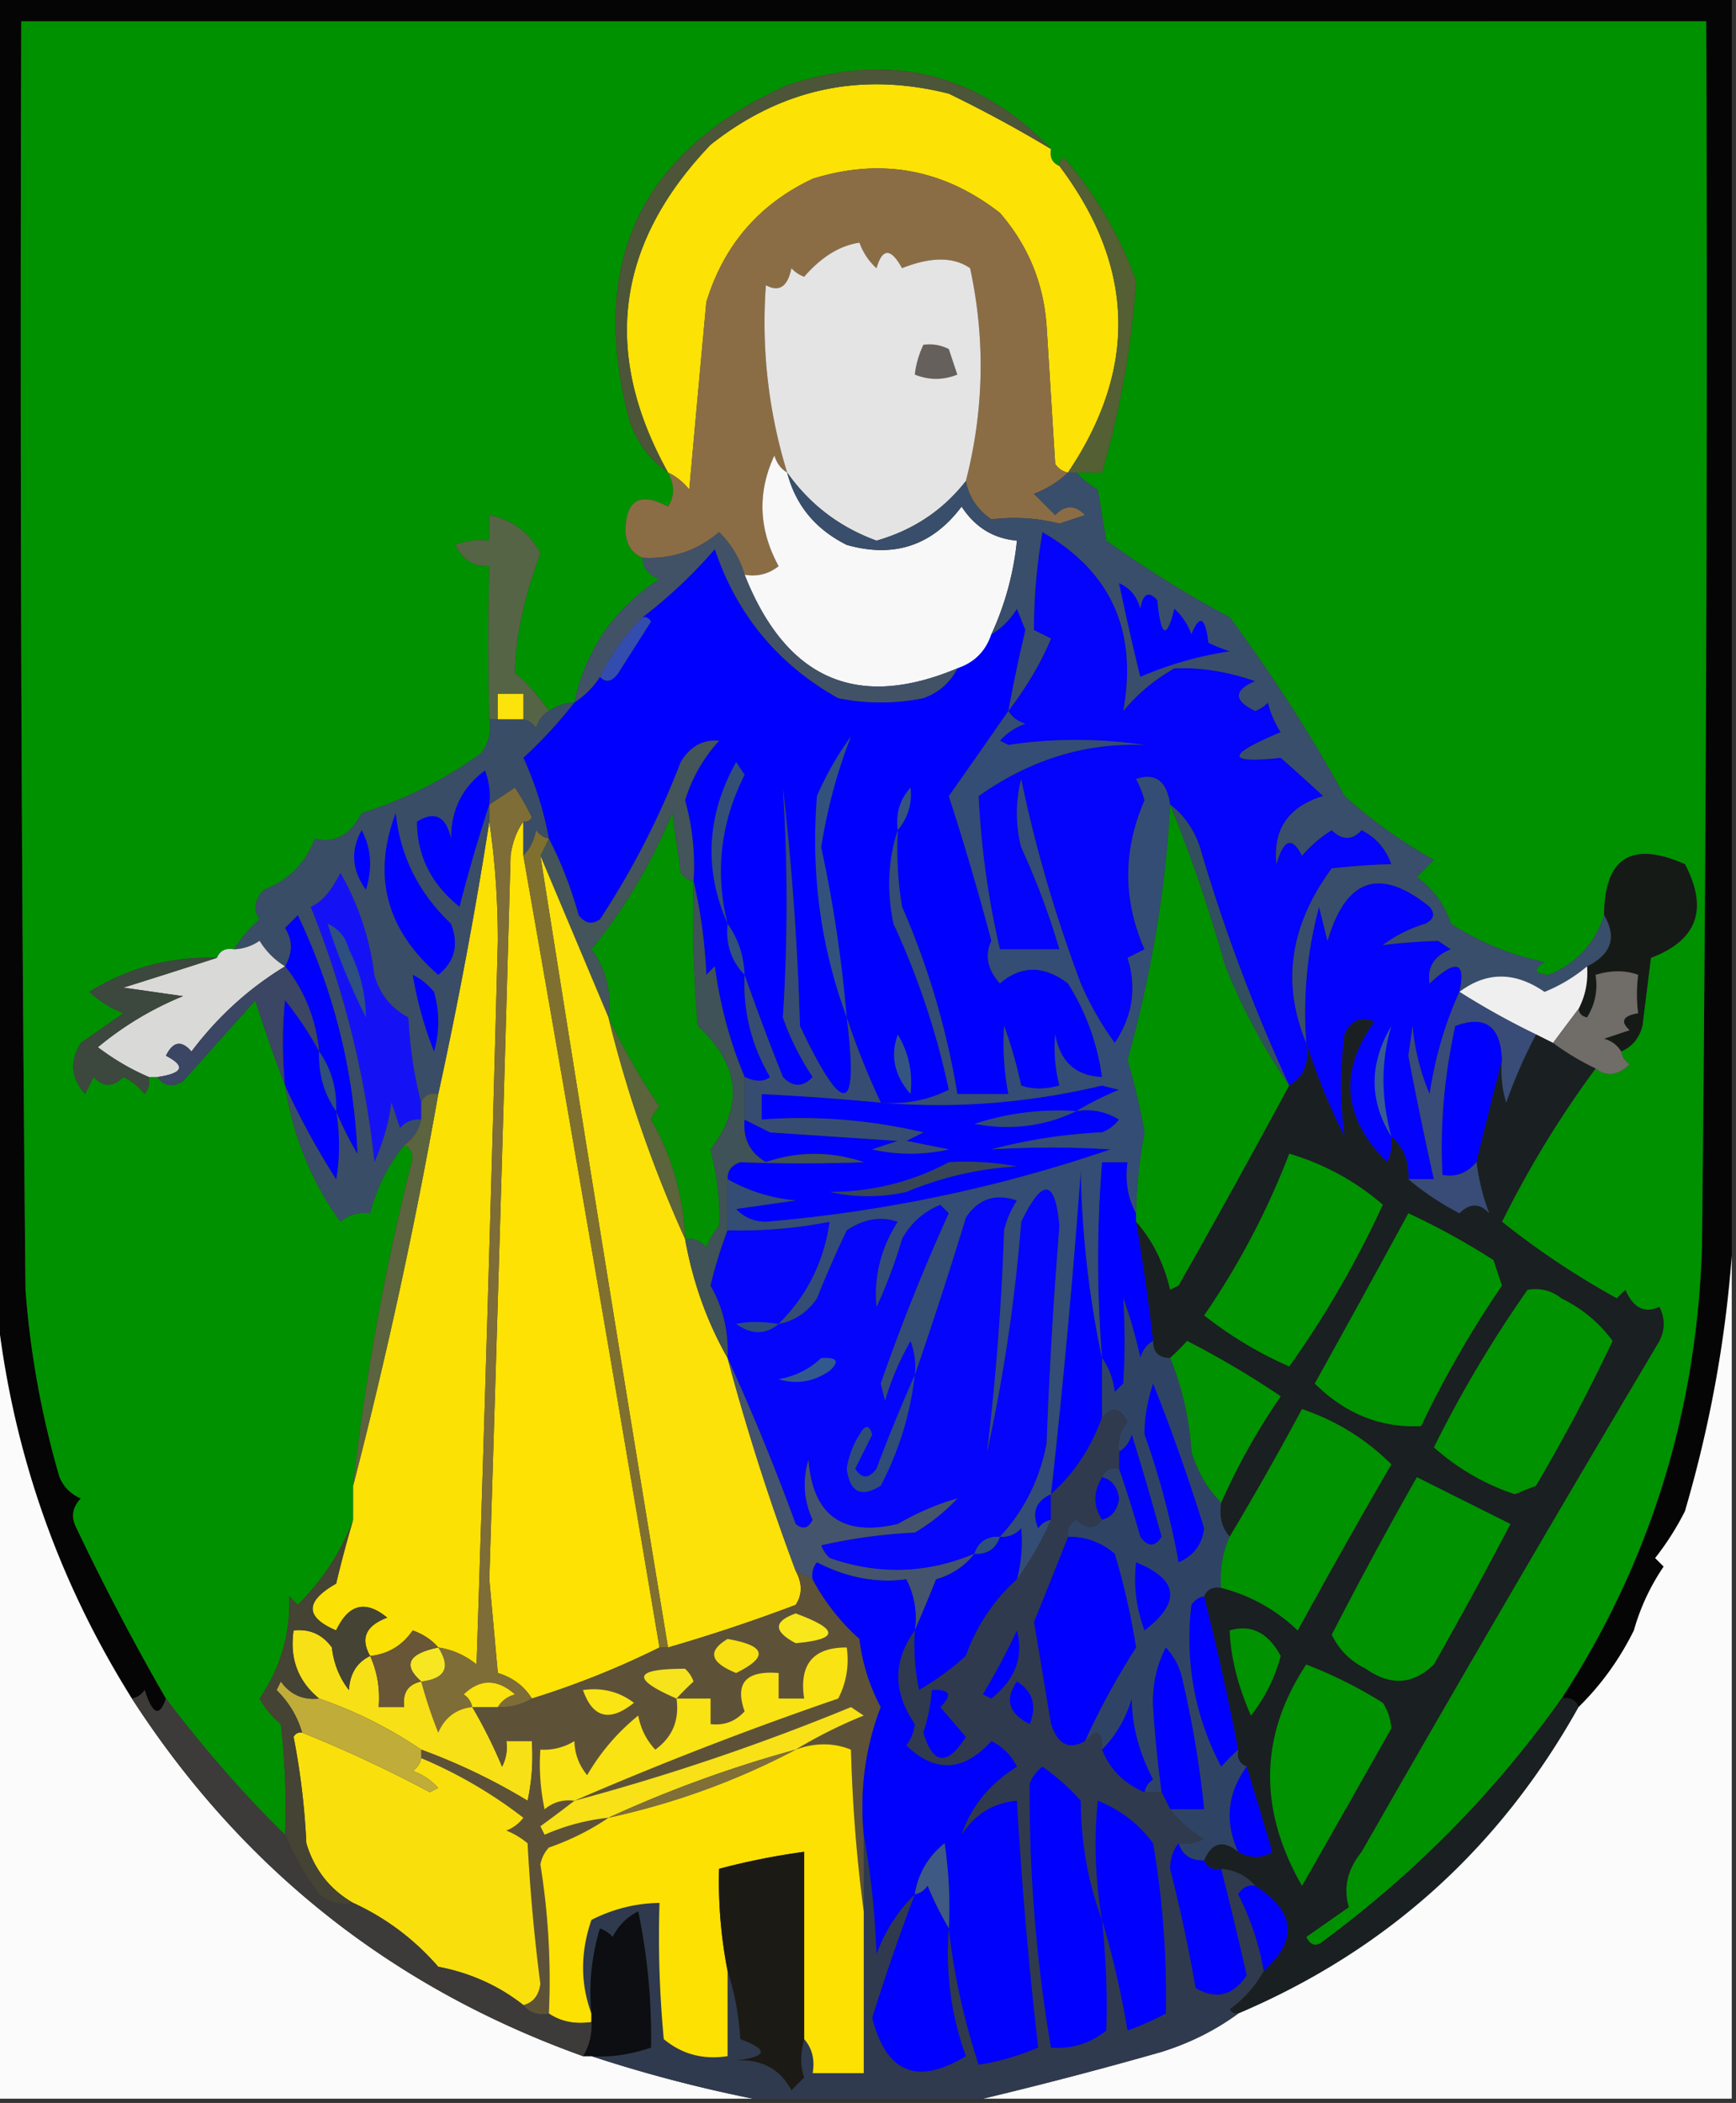 <svg xmlns="http://www.w3.org/2000/svg" width="204" height="247" style="shape-rendering:geometricPrecision;text-rendering:geometricPrecision;image-rendering:optimizeQuality;fill-rule:evenodd;clip-rule:evenodd"><rect width="100%" height="100%" fill="#333333" stroke="none"/><path style="opacity:1" fill="#050505" d="M-.5-.5h204v148c-.753 10.072-2.587 20.072-5.5 30a32.79 32.79 0 0 1-3.5 5.5l1 1a25.724 25.724 0 0 0-3.5 7.5c-1.699 3.421-3.865 6.421-6.5 9-.342-.838-1.008-1.172-2-1 10.367-15.945 15.867-33.611 16.5-53 .5-47.999.667-95.999.5-144H2.5c-.167 49.668 0 99.334.5 149a106.502 106.502 0 0 0 4 22c.5 1.167 1.333 2 2.5 2.5-1.017 1.049-1.184 2.216-.5 3.5a284.544 284.544 0 0 0 10.5 20c-.748 2.235-1.581 1.902-2.5-1-.383.556-.883.889-1.5 1-9.011-14.369-14.345-30.035-16-47V-.5z"/><path style="opacity:1" fill="#009100" d="M183.5 199.5c-7.737 10.905-17.07 20.405-28 28.5-.832.688-1.498.521-2-.5l5-3.5c-.675-2.242-.175-4.409 1.5-6.5a3953.31 3953.31 0 0 1 35-60c.667-1.333.667-2.667 0-4-1.749.799-3.082.132-4-2l-1 1a95.069 95.069 0 0 1-13.5-9c3.203-6.43 6.87-12.43 11-18 1.289 1.001 2.622.834 4-.5-.556-.383-.889-.883-1-1.5 1.29-.558 2.123-1.558 2.5-3l1-8c5.436-2.043 6.769-5.71 4-11-6.286-2.763-9.453-.763-9.5 6-1.055 3.296-3.221 5.629-6.5 7-1.722-.111-1.888-.611-.5-1.5a32.046 32.046 0 0 1-11-4.5c-.745-2.247-2.078-4.08-4-5.5l2-2a57.913 57.913 0 0 1-10.5-7.5c-3.927-7.142-8.427-14.142-13.5-21-4.676-2.464-9.51-5.464-14.5-9l-1-6c-.995-.566-1.828-1.233-2.5-2h3a107.276 107.276 0 0 0 4-22.5c-1.919-5.333-4.752-10.166-8.5-14.5-.399.228-.565.562-.5 1-.838-.342-1.172-1.008-1-2-8.586-8.965-18.92-11.465-31-7.5C75.19 17.793 69.023 30.96 74 49.5c.88 2.514 2.38 4.514 4.5 6 .792 1.467.792 2.8 0 4-3.331-1.778-4.998-.778-5 3 .14 1.53.806 2.53 2 3 .077 1.25.744 2.083 2 2.5-5.346 3.489-8.679 8.322-10 14.5a5.728 5.728 0 0 0-3 1 25.15 25.15 0 0 0-4-4.5c.08-4.27 1.08-8.937 3-14-1.285-2.452-3.285-3.952-6-4.5v3a8.434 8.434 0 0 0-4 .5c.808 1.706 2.141 2.54 4 2.5-.145 6.376-.145 12.376 0 18 .262 1.478-.071 2.811-1 4a48.367 48.367 0 0 1-14 7c-1.306 2.566-3.139 3.566-5.5 3-1.117 2.915-3.117 4.915-6 6-1.113 1.26-1.28 2.427-.5 3.5a14.694 14.694 0 0 0-3 3.5c-.992-.172-1.658.162-2 1-5.455-.179-10.455 1.155-15 4a12.409 12.409 0 0 0 4 2.5l-5 3.5c-1.335 2.147-1.169 4.147.5 6l1-2c1.113 1.211 2.28 1.211 3.5 0a7.253 7.253 0 0 1 2.5 2 2.427 2.427 0 0 0 .5-2h1c.75 1.073 1.75 1.24 3 .5l8.5-9.5c1.103 3.48 2.27 6.813 3.5 10 .9 5.869 3.066 11.203 6.5 16 1.011-.837 2.178-1.17 3.5-1 .77-2.996 2.104-5.663 4-8 .597.235.93.735 1 1.5a285.668 285.668 0 0 0-7 38.5v4c-1.341 3.636-3.508 6.969-6.5 10l-1-1c.121 4.435-1.046 8.435-3.5 12a10.76 10.76 0 0 0 2.5 3 84.94 84.94 0 0 1 .5 13c-4.77-4.652-9.437-9.985-14-16a284.544 284.544 0 0 1-10.5-20c-.684-1.284-.517-2.451.5-3.5-1.167-.5-2-1.333-2.5-2.5a106.502 106.502 0 0 1-4-22c-.5-49.666-.667-99.332-.5-149h198c.167 48.001 0 96.001-.5 144-.633 19.389-6.133 37.055-16.5 53z"/><path style="opacity:1" fill="#fce205" d="M123.5 17.5c-.172.992.162 1.658 1 2 8.88 11.803 9.214 23.803 1 36-.617-.11-1.117-.444-1.5-1l-1-16c-.315-5.13-2.149-9.63-5.5-13.5-6.656-5.165-13.99-6.498-22-4-6.292 2.962-10.46 7.795-12.5 14.5a7115.69 7115.69 0 0 0-2 22c-.708-.88-1.542-1.547-2.5-2-7.81-14.017-6.144-26.85 5-38.5 8.332-6.6 17.665-8.6 28-6 4.16 2.023 8.16 4.19 12 6.5z"/><path style="opacity:1" fill="#8b6d45" d="M125.5 55.5c-1.1 1.059-2.434 1.892-4 2.5l2.5 2.5c1.183-1.231 2.349-1.231 3.5 0l-3 1c-2.572-.66-5.239-.827-8-.5-1.641-1.129-2.641-2.629-3-4.5 2.136-8.315 2.303-16.648.5-25-1.957-1.352-4.624-1.352-8 0-1.309-2.391-2.309-2.391-3 0a7.292 7.292 0 0 1-2-3c-2.302.336-4.468 1.669-6.5 4a3.646 3.646 0 0 1-1.5-1c-.442 2.178-1.442 2.845-3 2a59.767 59.767 0 0 0 2.5 22c-.722-.417-1.222-1.084-1.5-2-2.022 4.347-1.855 8.68.5 13-1.189.929-2.522 1.262-4 1-.548-1.894-1.548-3.56-3-5-2.594 2.198-5.594 3.198-9 3-1.194-.47-1.86-1.47-2-3 .002-3.778 1.669-4.778 5-3 .792-1.2.792-2.533 0-4 .958.453 1.792 1.12 2.5 2a7115.69 7115.69 0 0 1 2-22c2.04-6.705 6.208-11.538 12.5-14.5 8.01-2.498 15.344-1.165 22 4 3.351 3.87 5.185 8.37 5.5 13.5l1 16c.383.556.883.89 1.5 1z"/><path style="opacity:1" fill="#e5e4e4" d="M113.5 56.5c-2.686 3.435-6.186 5.769-10.5 7-4.35-1.587-7.85-4.254-10.5-8a59.767 59.767 0 0 1-2.5-22c1.558.845 2.558.178 3-2 .414.457.914.79 1.5 1 2.032-2.331 4.198-3.664 6.5-4a7.292 7.292 0 0 0 2 3c.691-2.391 1.691-2.391 3 0 3.376-1.352 6.043-1.352 8 0 1.803 8.352 1.636 16.685-.5 25z"/><path style="opacity:1" fill="#4c5537" d="M123.5 17.5c-3.84-2.31-7.84-4.477-12-6.5-10.335-2.6-19.668-.6-28 6-11.144 11.65-12.81 24.483-5 38.5-2.12-1.486-3.62-3.486-4.5-6-4.977-18.54 1.19-31.707 18.5-39.5 12.08-3.965 22.414-1.465 31 7.5z"/><path style="opacity:1" fill="#66605d" d="M108.5 40.5a4.932 4.932 0 0 1 3 .5l1 3c-1.667.667-3.333.667-5 0 .119-1.145.452-2.312 1-3.5z"/><path style="opacity:1" fill="#545f34" d="M126.5 55.5h-1c8.214-12.197 7.88-24.197-1-36-.065-.438.101-.772.5-1 3.748 4.334 6.581 9.167 8.5 14.5a107.276 107.276 0 0 1-4 22.5h-3z"/><path style="opacity:1" fill="#f8f8f9" d="M92.5 55.5c.985 3.83 3.319 6.663 7 8.5 5.562 1.58 10.062.08 13.5-4.5 1.571 2.423 3.737 3.756 6.5 4a34.476 34.476 0 0 1-3 11c-.667 2-2 3.333-4 4-11.799 4.946-20.132 1.28-25-11 1.478.262 2.811-.071 4-1-2.355-4.32-2.522-8.653-.5-13 .278.916.778 1.583 1.5 2z"/><path style="opacity:1" fill="#0403fc" d="M153.5 122.5c.423 2.281-.244 3.948-2 5a200.862 200.862 0 0 1-10.5-28c-.697-2.084-1.864-3.751-3.5-5-.386-2.762-1.719-3.762-4-3 .431.793.765 1.627 1 2.5-2.549 5.864-2.549 11.697 0 17.5l-2 1c1.11 3.496.61 6.829-1.5 10a36.16 36.16 0 0 1-4-7c-3.022-8.037-5.355-16.037-7-24a16.242 16.242 0 0 0 0 8 89.454 89.454 0 0 1 4.5 12h-7a100.28 100.28 0 0 1-2.5-18c6.068-4.296 12.568-6.296 19.5-6-5.451-.789-10.784-.789-16 0l-1-.5a7.292 7.292 0 0 1 3-2c-.916-.278-1.582-.778-2-1.5 2.205-2.916 3.872-5.749 5-8.5l-2-1c-.013-3.765.321-7.598 1-11.5 8.048 4.598 11.215 11.598 9.5 21a21.52 21.52 0 0 1 6-5c3.026-.14 6.193.36 9.5 1.5-2.544 1.099-2.544 2.265 0 3.5a3.646 3.646 0 0 0 1.5-1 11.339 11.339 0 0 0 1.5 3.5c-6.445 2.699-6.445 3.699 0 3 1.708 1.51 3.374 3.01 5 4.5-4.089 1.236-5.922 3.903-5.5 8 .84-2.964 1.84-3.297 3-1a14.962 14.962 0 0 1 3.5-3c1.22 1.211 2.387 1.211 3.5 0 1.697.864 2.863 2.197 3.5 4-2.07.052-4.403.219-7 .5-4.919 6.66-5.919 13.494-3 20.5z"/><path style="opacity:1" fill="#0000fe" d="M112.5 78.5c2-.667 3.333-2 4-4 1.212-.73 2.212-1.73 3-3l1 2.5c-.75 3.163-1.416 6.33-2 9.5a1058.905 1058.905 0 0 1-7 10 321.193 321.193 0 0 1 5 17c-.792 1.695-.458 3.362 1 5 2.507-2.141 5.173-2.141 8 0a27.406 27.406 0 0 1 4 11c-3.095-.126-4.928-1.793-5.5-5a17.65 17.65 0 0 0 .5 6c-1.701.466-3.201.466-4.5 0a54.628 54.628 0 0 0-2-7 31.6 31.6 0 0 0 .5 8h-6a92.585 92.585 0 0 0-6.5-22 40.914 40.914 0 0 1-.5-9c-1.143 3.476-1.31 7.142-.5 11a91.792 91.792 0 0 1 6.5 19.5c-2.514 1.252-5.18 1.752-8 1.5a87.5 87.5 0 0 1-4-10c1.463 11.525-.37 11.858-5.5 1a328.704 328.704 0 0 0-2-28c.584 8.996.584 17.996 0 27a31.434 31.434 0 0 0 3.5 7c-1.15 1.231-2.317 1.231-3.5 0a281.446 281.446 0 0 1-4.5-12c-.19 4.29.81 8.29 3 12-.733.587-1.733.587-3 0-1.725-4.1-2.892-8.434-3.5-13l-1 1c-.177-3.856-.677-7.523-1.5-11 .2-3.228-.133-6.395-1-9.5a18.317 18.317 0 0 1 4-7c-1.887-.163-3.387.67-4.5 2.5a96.818 96.818 0 0 1-9.5 18.5c-.95.617-1.782.451-2.5-.5-.9-3.218-2.067-6.218-3.5-9a41.141 41.141 0 0 0-3-9.5 53.88 53.88 0 0 0 6-6.5 10.174 10.174 0 0 0 3-3c.829.832 1.662.499 2.5-1l3.5-5.5c-.228-.399-.562-.565-1-.5 3.027-2.305 5.86-4.971 8.5-8 2.6 7.709 7.433 13.542 14.5 17.5 3.333.667 6.667.667 10 0 1.824-.66 3.157-1.827 4-3.5z"/><path style="opacity:1" fill="#566446" d="M64.5 83.5c-.722.418-1.222 1.084-1.5 2-.383-.556-.883-.89-1.5-1v-3h-3v3h-1c-.145-5.624-.145-11.624 0-18-1.859.04-3.192-.794-4-2.5a8.434 8.434 0 0 1 4-.5v-3c2.715.548 4.715 2.048 6 4.5-1.92 5.063-2.92 9.73-3 14a25.15 25.15 0 0 1 4 4.5z"/><path style="opacity:1" fill="#415267" d="M87.5 67.5c4.868 12.28 13.201 15.946 25 11-.843 1.673-2.176 2.84-4 3.5a25.249 25.249 0 0 1-10 0c-7.067-3.958-11.9-9.791-14.5-17.5-2.64 3.029-5.473 5.695-8.5 8a26.694 26.694 0 0 0-5 7 10.174 10.174 0 0 1-3 3c1.321-6.178 4.654-11.011 10-14.5-1.256-.417-1.923-1.25-2-2.5 3.406.198 6.406-.802 9-3 1.452 1.44 2.452 3.106 3 5z"/><path style="opacity:1" fill="#334dae" d="M75.5 72.5c.438-.065.772.101 1 .5L73 78.5c-.838 1.499-1.671 1.832-2.5 1a26.694 26.694 0 0 1 5-7z"/><path style="opacity:1" fill="#fce30b" d="M61.5 84.5h-3v-3h3v3z"/><path style="opacity:1" fill="#32527d" d="M99.5 119.5c-3.064-8.305-4.231-16.971-3.5-26a36.178 36.178 0 0 1 4-7c-1.607 4.084-2.773 8.417-3.5 13a156.865 156.865 0 0 1 3 20z"/><path style="opacity:1" fill="#34547f" d="M105.5 97.5c-.269-1.929.231-3.595 1.5-5 .203 1.89-.297 3.558-1.5 5z"/><path style="opacity:1" fill="#009100" d="M137.5 94.5c2.388 5.815 4.554 12.148 6.5 19 2.047 5.034 4.547 9.7 7.5 14a1148.19 1148.19 0 0 1-13 23.5l-1 .5c-.75-3.158-2.083-5.825-4-8v-1c.059-3.19.393-6.357 1-9.5a83.698 83.698 0 0 0-2-8.5c2.849-10.357 4.515-20.357 5-30z"/><path style="opacity:1" fill="#029101" d="M81.5 103.5c-.166 5.676 0 11.343.5 17 4.948 4.521 5.448 9.355 1.5 14.5.813 3.231 1.146 6.231 1 9a9.465 9.465 0 0 0-1.5 2.5c-.67-.752-1.504-1.086-2.5-1-.203-5.031-1.536-9.697-4-14a3.646 3.646 0 0 1 1-1.5c-2.33-3.451-4.33-6.951-6-10.5.396-2.982-.271-5.649-2-8a64.277 64.277 0 0 0 9.5-16l1 7c.383.556.883.889 1.5 1z"/><path style="opacity:1" fill="#344f75" d="M85.5 108.5c-2.814-6.372-2.481-12.705 1-19l1 1.5c-2.835 5.631-3.502 11.464-2 17.5z"/><path style="opacity:1" fill="#fce104" d="M57.5 96.5c.666 4.488 1 9.154 1 14-.738 28.336-1.572 56.669-2.5 85a9.173 9.173 0 0 0-4.5-2c-.761-.891-1.761-1.558-3-2-1.226 1.778-2.892 2.778-5 3-1.182-2.061-.515-3.561 2-4.5-2.543-2.102-4.543-1.602-6 1.5-3.675-1.573-3.675-3.406 0-5.5a143.398 143.398 0 0 1 2-7.5v-4a603.968 603.968 0 0 0 10-46 545 545 0 0 0 6-32z"/><path style="opacity:1" fill="#fde203" d="M61.5 96.5v4a13540.657 13540.657 0 0 1 16 93 100.885 100.885 0 0 1-15 6c-.906-1.465-2.239-2.465-4-3l-1-11c.883-28.331 1.717-56.665 2.5-85 .21-1.558.71-2.891 1.5-4z"/><path style="opacity:1" fill="#43545a" d="M81.5 103.5c-.617-.111-1.117-.444-1.5-1l-1-7a64.277 64.277 0 0 1-9.5 16c1.729 2.351 2.396 5.018 2 8-2.67-6.345-5.336-12.678-8-19l1-2c1.433 2.782 2.6 5.782 3.5 9 .718.951 1.55 1.117 2.5.5A96.818 96.818 0 0 0 80 89.5c1.113-1.83 2.613-2.663 4.5-2.5a18.317 18.317 0 0 0-4 7 28.502 28.502 0 0 1 1 9.5z"/><path style="opacity:1" fill="#324f5f" d="M137.5 94.5c1.636 1.249 2.803 2.916 3.5 5a200.862 200.862 0 0 0 10.5 28c-2.953-4.3-5.453-8.966-7.5-14-1.946-6.852-4.112-13.185-6.5-19z"/><path style="opacity:1" fill="#7e6d36" d="M61.5 96.5c-.79 1.109-1.29 2.442-1.5 4-.783 28.335-1.617 56.669-2.5 85l1 11c1.761.535 3.094 1.535 4 3-1.208.734-2.541 1.067-4 1 .417-.722 1.084-1.222 2-1.5-2.086-1.827-4.086-1.827-6 0 .556.383.89.883 1 1.5-1.884.212-3.217 1.212-4 3a54.3 54.3 0 0 1-2-6c2.836-.337 3.502-1.671 2-4 1.67.251 3.17.918 4.5 2 .928-28.331 1.762-56.664 2.5-85 0-4.846-.334-9.512-1-14v-2a186.2 186.2 0 0 0 3-2 26.61 26.61 0 0 1 2 3.5c-.228.399-.562.565-1 .5z"/><path style="opacity:1" fill="#fce208" d="M63.5 100.5c2.664 6.322 5.33 12.655 8 19a149.659 149.659 0 0 0 9 26c.912 5.079 2.579 9.745 5 14a272.306 272.306 0 0 0 8 25c.792 1.467.792 2.8 0 4a197.532 197.532 0 0 1-15 5 13487.55 13487.55 0 0 1-15-93z"/><path style="opacity:1" fill="#161a16" d="M190.5 123.5c-.418-.722-1.084-1.222-2-1.5l3-1c-1.134-1.016-.801-1.683 1-2-.194-1.43-.194-2.93 0-4.5-1.503-.552-3.169-.552-5 0 .285 1.788-.048 3.455-1 5-.607-.124-.94-.457-1-1 .801-1.542 1.134-3.208 1-5 2.849-1.42 3.516-3.42 2-6 .047-6.763 3.214-8.763 9.5-6 2.769 5.29 1.436 8.957-4 11l-1 8c-.377 1.442-1.21 2.442-2.5 3z"/><path style="opacity:1" fill="#1412f5" d="M49.5 129.5v2c-.996-.086-1.83.248-2.5 1l-1-3c-.276 2.267-.943 4.6-2 7a111.834 111.834 0 0 0-7.5-30c1.25-.499 2.417-1.832 3.5-4a31.944 31.944 0 0 1 4 12c.624 2.254 1.957 3.921 4 5 .179 3.525.679 6.859 1.5 10z"/><path style="opacity:1" fill="#0302fd" d="M171.5 116.5c-1.69 3.707-2.856 7.707-3.5 12a25.777 25.777 0 0 1-2-8l-.5 3.5a460.518 460.518 0 0 0 3 14.5h-3c.098-2.053-.569-3.72-2-5a4.934 4.934 0 0 1-.5 3c-5.22-5.175-5.72-10.675-1.5-16.5-1.608-.658-2.775-.158-3.5 1.5-.518 4.075-.518 8.075 0 12a76.701 76.701 0 0 1-4.5-11c-.397-5.459.103-10.792 1.5-16l1 4c2.164-7.369 6.164-8.702 12-4 .688.832.521 1.498-.5 2a16.086 16.086 0 0 0-5 2.5 72.742 72.742 0 0 1 6.5-.5l1.5 1c-1.975.775-2.809 2.109-2.5 4 3.125-2.914 4.291-2.581 3.5 1z"/><path style="opacity:1" fill="#3a4d66" d="M67.5 82.5a53.88 53.88 0 0 1-6 6.5 41.141 41.141 0 0 1 3 9.5c-.617-.11-1.117-.444-1.5-1-.232 1.237-.732 2.237-1.5 3v-4c.438.065.772-.101 1-.5a26.61 26.61 0 0 0-2-3.5 186.2 186.2 0 0 1-3 2v2a545 545 0 0 1-6 32c-.992-.172-1.658.162-2 1-.821-3.141-1.321-6.475-1.5-10-2.043-1.079-3.376-2.746-4-5a31.944 31.944 0 0 0-4-12c-1.083 2.168-2.25 3.501-3.5 4a111.834 111.834 0 0 1 7.5 30c1.057-2.4 1.724-4.733 2-7l1 3c.67-.752 1.504-1.086 2.5-1-.282 1.278-.949 2.278-2 3-1.896 2.337-3.23 5.004-4 8-1.322-.17-2.489.163-3.5 1-3.434-4.797-5.6-10.131-6.5-16 1.684 3.691 3.684 7.357 6 11 .45-2.544.45-5.21 0-8a39.459 39.459 0 0 0 2.5 5c-.439-9.754-2.772-19.088-7-28l-1.5 1.5c.913 1.414.913 2.914 0 4.5-1.212-.73-2.212-1.73-3-3a5.575 5.575 0 0 1-3 1 14.694 14.694 0 0 1 3-3.5c-.78-1.073-.613-2.24.5-3.5 2.883-1.085 4.883-3.085 6-6 2.361.566 4.194-.434 5.5-3a48.367 48.367 0 0 0 14-7c.929-1.189 1.262-2.522 1-4h4c.617.11 1.117.444 1.5 1 .278-.916.778-1.582 1.5-2a5.728 5.728 0 0 1 3-1z"/><path style="opacity:1" fill="#0000fe" d="M42.5 97.5c1.13 2.128 1.296 4.461.5 7-1.664-2.286-1.83-4.619-.5-7zM46.5 95.5c.534 5.068 2.7 9.401 6.5 13 .946 2.456.446 4.456-1.5 6-6.121-5.306-7.788-11.639-5-19z"/><path style="opacity:1" fill="#0000fe" d="M57.5 94.5a192.857 192.857 0 0 0-3.5 12c-3.33-2.659-4.997-5.992-5-10 2.09-1.29 3.424-.624 4 2 .014-3.404 1.347-6.07 4-8a8.434 8.434 0 0 1 .5 4zM39.5 130.5c.09-2.652-.576-4.985-2-7-.382-3.832-1.715-7.165-4-10 .913-1.586.913-3.086 0-4.5l1.5-1.5c4.228 8.912 6.561 18.246 7 28a39.459 39.459 0 0 1-2.5-5z"/><path style="opacity:1" fill="#394e6a" d="M92.5 55.5c2.65 3.746 6.15 6.413 10.5 8 4.314-1.231 7.814-3.565 10.5-7 .359 1.871 1.359 3.371 3 4.5 2.761-.327 5.428-.16 8 .5l3-1c-1.151-1.231-2.317-1.231-3.5 0l-2.5-2.5c1.566-.608 2.9-1.441 4-2.5h1c.672.767 1.505 1.434 2.5 2l1 6c4.99 3.536 9.824 6.536 14.5 9 5.073 6.858 9.573 13.858 13.5 21a57.913 57.913 0 0 0 10.5 7.5l-2 2c1.922 1.42 3.255 3.253 4 5.5a32.046 32.046 0 0 0 11 4.5c-1.388.889-1.222 1.389.5 1.5 3.279-1.371 5.445-3.704 6.5-7 1.516 2.58.849 4.58-2 6a18.67 18.67 0 0 1-5 3c-3.478-2.399-6.812-2.399-10 0 .791-3.581-.375-3.914-3.5-1-.309-1.891.525-3.225 2.5-4l-1.5-1a72.742 72.742 0 0 0-6.5.5 16.086 16.086 0 0 1 5-2.5c1.021-.502 1.188-1.168.5-2-5.836-4.702-9.836-3.369-12 4l-1-4c-1.397 5.208-1.897 10.541-1.5 16-2.919-7.006-1.919-13.84 3-20.5 2.597-.281 4.93-.448 7-.5-.637-1.803-1.803-3.136-3.5-4-1.113 1.211-2.28 1.211-3.5 0a14.962 14.962 0 0 0-3.5 3c-1.16-2.297-2.16-1.964-3 1-.422-4.097 1.411-6.764 5.5-8a370.285 370.285 0 0 0-5-4.5c-6.445.699-6.445-.301 0-3a11.339 11.339 0 0 1-1.5-3.5c-.414.457-.914.79-1.5 1-2.544-1.235-2.544-2.401 0-3.5-3.307-1.14-6.474-1.64-9.5-1.5a21.52 21.52 0 0 0-6 5c1.715-9.402-1.452-16.402-9.5-21-.679 3.902-1.013 7.735-1 11.5l2 1c-1.128 2.751-2.795 5.584-5 8.5.584-3.17 1.25-6.337 2-9.5l-1-2.5c-.788 1.27-1.788 2.27-3 3a34.476 34.476 0 0 0 3-11c-2.763-.244-4.929-1.577-6.5-4-3.438 4.58-7.938 6.08-13.5 4.5-3.681-1.837-6.015-4.67-7-8.5z"/><path style="opacity:1" fill="#0000fe" d="M131.5 68.5c1.29.558 2.123 1.558 2.5 3 .317-1.8.984-2.134 2-1 .419 4.352 1.086 4.685 2 1a7.292 7.292 0 0 1 2 3c.974-2.378 1.641-2.044 2 1 .92.43 1.753.763 2.5 1a42.053 42.053 0 0 0-10.5 3c-.9-3.67-1.734-7.338-2.5-11z"/><path style="opacity:1" fill="#32517b" d="M85.5 108.5c1.238 1.714 1.905 3.714 2 6-1.574-1.602-2.24-3.602-2-6z"/><path style="opacity:1" fill="#d9d9d8" d="M33.5 113.5c-4.244 2.572-7.911 5.906-11 10-1.175-1.355-2.175-1.188-3 .5 2.357 1.22 2.024 2.053-1 2.5h-1c-2.068-.875-4.068-2.041-6-3.5a38.237 38.237 0 0 1 10-6l-7-1c3.724-1.168 7.39-2.335 11-3.5.342-.838 1.008-1.172 2-1a5.575 5.575 0 0 0 3-1c.788 1.27 1.788 2.27 3 3z"/><path style="opacity:1" fill="#3c473e" d="M25.5 112.5c-3.61 1.165-7.276 2.332-11 3.5l7 1a38.237 38.237 0 0 0-10 6c1.932 1.459 3.932 2.625 6 3.5a2.427 2.427 0 0 1-.5 2 7.253 7.253 0 0 0-2.5-2c-1.22 1.211-2.387 1.211-3.5 0l-1 2c-1.669-1.853-1.835-3.853-.5-6l5-3.5a12.409 12.409 0 0 1-4-2.5c4.545-2.845 9.545-4.179 15-4z"/><path style="opacity:1" fill="#3b4564" d="M33.5 113.5c2.285 2.835 3.618 6.168 4 10a41.4 41.4 0 0 0-4-6c-.322 3.205-.322 6.538 0 10a171.791 171.791 0 0 1-3.5-10l-8.5 9.5c-1.25.74-2.25.573-3-.5 3.024-.447 3.357-1.28 1-2.5.825-1.688 1.825-1.855 3-.5 3.089-4.094 6.756-7.428 11-10z"/><path style="opacity:1" fill="#0000fe" d="M48.5 114.5c.958.453 1.792 1.119 2.5 2a12.5 12.5 0 0 1 0 7 44.613 44.613 0 0 1-2.5-9z"/><path style="opacity:1" fill="#efefef" d="M186.5 113.5c.134 1.792-.199 3.458-1 5a308.607 308.607 0 0 0-3 4l-2-1a90.135 90.135 0 0 1-9-5c3.188-2.399 6.522-2.399 10 0a18.67 18.67 0 0 0 5-3z"/><path style="opacity:1" fill="#2d507f" d="M38.5 108.5c1.29.558 2.123 1.558 2.5 3 1.314 2.589 1.98 5.256 2 8-1.8-3.57-3.3-7.237-4.5-11z"/><path style="opacity:1" fill="#0000fe" d="M37.5 123.5c-.09 2.652.576 4.985 2 7 .45 2.79.45 5.456 0 8-2.316-3.643-4.316-7.309-6-11-.322-3.462-.322-6.795 0-10a41.4 41.4 0 0 1 4 6zM176.5 124.5c-.99 3.886-1.99 7.886-3 12-1.101 1.3-2.434 1.8-4 1.5-.302-5.688.198-11.521 1.5-17.5 3.537-1.318 5.371.015 5.5 4z"/><path style="opacity:1" fill="#706c68" d="M190.5 123.5c.111.617.444 1.117 1 1.5-1.378 1.334-2.711 1.501-4 .5a29.555 29.555 0 0 1-5-3 308.607 308.607 0 0 1 3-4c.06.543.393.876 1 1 .952-1.545 1.285-3.212 1-5 1.831-.552 3.497-.552 5 0-.194 1.57-.194 3.07 0 4.5-1.801.317-2.134.984-1 2l-3 1c.916.278 1.582.778 2 1.5z"/><path style="opacity:1" fill="#7f7030" d="m64.5 98.5-1 2c4.89 31.011 9.89 62.011 15 93h-1a13540.657 13540.657 0 0 0-16-93c.768-.763 1.268-1.763 1.5-3 .383.556.883.89 1.5 1z"/><path style="opacity:1" fill="#1a1f21" d="M163.5 133.5c1.431 1.28 2.098 2.947 2 5 1.789 1.507 3.789 2.84 6 4 1.22-1.211 2.387-1.211 3.5 0-.707-1.811-1.207-3.811-1.5-6 1.01-4.114 2.01-8.114 3-12a12.93 12.93 0 0 0 .5 5 57.809 57.809 0 0 1 3.5-8l2 1a29.555 29.555 0 0 0 5 3c-4.13 5.57-7.797 11.57-11 18a95.069 95.069 0 0 0 13.5 9l1-1c.918 2.132 2.251 2.799 4 2 .667 1.333.667 2.667 0 4a3953.31 3953.31 0 0 0-35 60c-1.675 2.091-2.175 4.258-1.5 6.5l-5 3.5c.502 1.021 1.168 1.188 2 .5 10.93-8.095 20.263-17.595 28-28.5.992-.172 1.658.162 2 1-9.273 16.611-22.606 28.611-40 36-.438.065-.772-.101-1-.5 1.693-1.25 3.027-2.75 4-4.5 4.063-3.651 3.73-6.984-1-10-1.014-1.174-2.347-1.84-4-2-.992.172-1.658-.162-2-1 .903-2.12 2.237-2.454 4-1 1.467.792 2.8.792 4 0a819.058 819.058 0 0 0-3-10c-.838-.342-1.172-1.008-1-2a337.666 337.666 0 0 0-4-18c.342-.838 1.008-1.172 2-1 3.424.879 6.424 2.546 9 5a824.72 824.72 0 0 1 11-19.5c-2.972-2.963-6.472-5.129-10.5-6.5a367.49 367.49 0 0 1-8.5 15c-.934-1.068-1.268-2.401-1-4a77.075 77.075 0 0 1 7-12.5 106.684 106.684 0 0 0-11-6.5 31.147 31.147 0 0 1-2 2c-1.333 0-2-.667-2-2a254.587 254.587 0 0 0-2-14c1.917 2.175 3.25 4.842 4 8l1-.5a1148.19 1148.19 0 0 0 13-23.5c1.756-1.052 2.423-2.719 2-5a76.701 76.701 0 0 0 4.5 11c-.518-3.925-.518-7.925 0-12 .725-1.658 1.892-2.158 3.5-1.5-4.22 5.825-3.72 11.325 1.5 16.5a4.934 4.934 0 0 0 .5-3z"/><path style="opacity:1" fill="#355581" d="M105.5 121.5c1.275 2.108 1.775 4.442 1.5 7-1.904-2.171-2.404-4.504-1.5-7z"/><path style="opacity:1" fill="#365c90" d="M163.5 133.5c-2.624-4.218-2.624-8.551 0-13-1.231 4.099-1.231 8.432 0 13z"/><path style="opacity:1" fill="#2f4e79" d="M37.5 123.5c1.424 2.015 2.09 4.348 2 7-1.424-2.015-2.09-4.348-2-7z"/><path style="opacity:1" fill="#0000fe" d="M126.5 130.5c1.788-.285 3.455.048 5 1a4.457 4.457 0 0 1-2 1.5 61.981 61.981 0 0 0-13 2c4.644-.291 9.311-.291 14 0a168.314 168.314 0 0 1-40.5 8.5c-1.404-.009-2.57-.509-3.5-1.5l7-1c-2.882-.272-5.549-1.106-8-2.5-.03-.997.47-1.664 1.5-2 4.874.184 9.707.184 14.5 0-3.88-1.295-7.714-1.295-11.5 0-1.892-1.117-2.725-2.784-2.5-5l3 1.5 15 1-3 1c3 .667 6 .667 9 0l-5-1 2-1c-6.349-1.478-12.682-1.978-19-1.5v-3c4.474.216 9.14.55 14 1 8.587.737 17.254.071 26-2l2 .5a38.715 38.715 0 0 0-5 2.5z"/><path style="opacity:1" fill="#364d71" d="M99.5 119.5a87.5 87.5 0 0 0 4 10c-4.86-.45-9.526-.784-14-1v3c6.318-.478 12.651.022 19 1.5l-2 1 5 1c-3 .667-6 .667-9 0l3-1-15-1-3-1.5v-5c1.267.587 2.267.587 3 0-2.19-3.71-3.19-7.71-3-12 1.37 3.929 2.87 7.929 4.5 12 1.183 1.231 2.35 1.231 3.5 0a31.434 31.434 0 0 1-3.5-7c.584-9.004.584-18.004 0-27a328.704 328.704 0 0 1 2 28c5.13 10.858 6.963 10.525 5.5-1z"/><path style="opacity:1" fill="#384c77" d="M171.5 116.5a90.135 90.135 0 0 0 9 5 57.809 57.809 0 0 0-3.5 8 12.93 12.93 0 0 1-.5-5c-.129-3.985-1.963-5.318-5.5-4-1.302 5.979-1.802 11.812-1.5 17.5 1.566.3 2.899-.2 4-1.5.293 2.189.793 4.189 1.5 6-1.113-1.211-2.28-1.211-3.5 0-2.211-1.16-4.211-2.493-6-4h3a460.518 460.518 0 0 1-3-14.5l.5-3.5a25.777 25.777 0 0 0 2 8c.644-4.293 1.81-8.293 3.5-12z"/><path style="opacity:1" fill="#3e5257" d="M81.5 103.5c.823 3.477 1.323 7.144 1.5 11l1-1c.608 4.566 1.775 8.9 3.5 13v5c-.225 2.216.608 3.883 2.5 5 3.786-1.295 7.62-1.295 11.5 0a190.51 190.51 0 0 1-14.5 0c-1.03.336-1.53 1.003-1.5 2v6a53.093 53.093 0 0 0-2 6.5c1.486 2.589 2.153 5.423 2 8.5-2.421-4.255-4.088-8.921-5-14 .996-.086 1.83.248 2.5 1a9.465 9.465 0 0 1 1.5-2.5c.146-2.769-.187-5.769-1-9 3.948-5.145 3.448-9.979-1.5-14.5-.5-5.657-.666-11.324-.5-17z"/><path style="opacity:1" fill="#324c70" d="M126.5 130.5c-3.719 1.798-7.719 2.298-12 1.5a31.818 31.818 0 0 1 12-1.5z"/><path style="opacity:1" fill="#5b643b" d="M71.5 119.5c1.67 3.549 3.67 7.049 6 10.5-.457.414-.79.914-1 1.5 2.464 4.303 3.797 8.969 4 14a149.659 149.659 0 0 1-9-26z"/><path style="opacity:1" fill="#009200" d="M151.5 135.5c4.128 1.229 7.795 3.229 11 6-3.123 6.768-6.79 13.101-11 19a46.164 46.164 0 0 1-10-6 90.883 90.883 0 0 0 10-19z"/><path style="opacity:1" fill="#0000fe" d="M133.5 142.5v1a254.587 254.587 0 0 1 2 14c-.722.418-1.222 1.084-1.5 2a54.628 54.628 0 0 0-2-7 77.6 77.6 0 0 1 0 10l-1 1c-.21-1.558-.71-2.891-1.5-4a143.126 143.126 0 0 1 0-23h3c-.295 2.235.039 4.235 1 6zM129.5 159.5v7c-1.291 3.597-3.291 6.597-6 9a1014.348 1014.348 0 0 0 3.5-38c.153 7.558.986 14.891 2.5 22z"/><path style="opacity:1" fill="#374656" d="M111.5 136.5a32.462 32.462 0 0 1 8 .5 39.484 39.484 0 0 0-13 3c-3 .667-6 .667-9 0 5.071-.036 9.737-1.203 14-3.5z"/><path style="opacity:1" fill="#0505fc" d="M117.5 180.5c-1.527-.073-2.527.594-3 2-5.6 2.344-11.266 2.511-17 .5a3.646 3.646 0 0 1-1-1.5 62.744 62.744 0 0 1 11-1.5 22.755 22.755 0 0 0 5-4c-2.307.642-4.641 1.642-7 3-6.472 1.522-9.972-.978-10.5-7.5-.711 2.399-.544 4.732.5 7-.502 1.021-1.168 1.188-2 .5a273.374 273.374 0 0 0-8-19.5c.153-3.077-.514-5.911-2-8.5a53.093 53.093 0 0 1 2-6.5 54.965 54.965 0 0 0 12-1c-.676 4.712-2.676 8.712-6 12 1.871-.359 3.371-1.359 4.5-3a120.288 120.288 0 0 1 3.5-8c2.023-1.355 4.023-1.688 6-1-1.983 3.103-2.816 6.436-2.5 10a57.56 57.56 0 0 0 3-8c1.028-1.861 2.528-3.195 4.5-4l1 1a236.743 236.743 0 0 0-8 20l.5 2a32.5 32.5 0 0 1 3-7 8.43 8.43 0 0 1 .5 4 534.828 534.828 0 0 0 6-18.5c1.462-2.201 3.462-2.867 6-2a11.333 11.333 0 0 0-1.5 3.5c-.3 8.759-.967 17.425-2 26a199.762 199.762 0 0 0 4-27c2.511-5.207 4.011-5.04 4.5.5a571.13 571.13 0 0 0-1.5 25.5c-.813 4.275-2.646 7.942-5.5 11z"/><path style="opacity:1" fill="#009200" d="M165.5 142.5a85.674 85.674 0 0 1 10 5.5l1 3a122.7 122.7 0 0 0-9.5 16.5c-4.715.243-8.882-1.423-12.5-5 3.728-6.704 7.395-13.37 11-20z"/><path style="opacity:1" fill="#334d75" d="M118.5 83.5c.418.722 1.084 1.222 2 1.5a7.292 7.292 0 0 0-3 2l1 .5c5.216-.789 10.549-.789 16 0-6.932-.296-13.432 1.704-19.5 6a100.28 100.28 0 0 0 2.5 18h7a89.454 89.454 0 0 0-4.5-12 16.242 16.242 0 0 1 0-8c1.645 7.963 3.978 15.963 7 24a36.16 36.16 0 0 0 4 7c2.11-3.171 2.61-6.504 1.5-10l2-1c-2.549-5.803-2.549-11.636 0-17.5a11.462 11.462 0 0 0-1-2.5c2.281-.762 3.614.238 4 3-.485 9.643-2.151 19.643-5 30a83.698 83.698 0 0 1 2 8.5 55.415 55.415 0 0 0-1 9.5c-.961-1.765-1.295-3.765-1-6h-3a143.126 143.126 0 0 0 0 23c-1.514-7.109-2.347-14.442-2.5-22a1014.348 1014.348 0 0 1-3.5 38c-1.773.814-2.273 2.148-1.5 4 .383-.556.883-.889 1.5-1a36.077 36.077 0 0 1-4 7 17.65 17.65 0 0 0 .5-6c-.671.752-1.504 1.086-2.5 1 2.854-3.058 4.687-6.725 5.5-11 .31-8.513.81-17.013 1.5-25.5-.489-5.54-1.989-5.707-4.5-.5a199.762 199.762 0 0 1-4 27 304.405 304.405 0 0 0 2-26 11.333 11.333 0 0 1 1.5-3.5c-2.538-.867-4.538-.201-6 2a534.828 534.828 0 0 1-6 18.5 8.43 8.43 0 0 0-.5-4 32.5 32.5 0 0 0-3 7l-.5-2a236.743 236.743 0 0 1 8-20l-1-1c-1.972.805-3.472 2.139-4.5 4a57.56 57.56 0 0 1-3 8c-.316-3.564.517-6.897 2.5-10-1.977-.688-3.977-.355-6 1a120.288 120.288 0 0 0-3.5 8c-1.129 1.641-2.629 2.641-4.5 3 3.324-3.288 5.324-7.288 6-12a54.965 54.965 0 0 1-12 1v-6c2.451 1.394 5.118 2.228 8 2.5l-7 1c.93.991 2.096 1.491 3.5 1.5a168.314 168.314 0 0 0 40.5-8.5 112.365 112.365 0 0 0-14 0 61.981 61.981 0 0 1 13-2 4.457 4.457 0 0 0 2-1.5c-1.545-.952-3.212-1.285-5-1a38.715 38.715 0 0 1 5-2.5l-2-.5c-8.746 2.071-17.413 2.737-26 2 2.82.252 5.486-.248 8-1.5a91.792 91.792 0 0 0-6.5-19.5c-.81-3.858-.643-7.524.5-11a40.914 40.914 0 0 0 .5 9 92.585 92.585 0 0 1 6.5 22h6a31.6 31.6 0 0 1-.5-8 54.628 54.628 0 0 1 2 7c1.299.466 2.799.466 4.5 0a17.65 17.65 0 0 1-.5-6c.572 3.207 2.405 4.874 5.5 5a27.406 27.406 0 0 0-4-11c-2.827-2.141-5.493-2.141-8 0-1.458-1.638-1.792-3.305-1-5a321.193 321.193 0 0 0-5-17c2.391-3.375 4.724-6.708 7-10z"/><path style="opacity:1" fill="#5c633f" d="M51.5 128.5a603.968 603.968 0 0 1-10 46 285.668 285.668 0 0 1 7-38.5c-.07-.765-.403-1.265-1-1.5 1.051-.722 1.718-1.722 2-3v-2c.342-.838 1.008-1.172 2-1z"/><path style="opacity:1" fill="#009200" d="M179.5 151.5c1.478-.262 2.811.071 4 1 2.45 1.211 4.45 2.878 6 5a209.015 209.015 0 0 1-9 17l-2.5 1a27.086 27.086 0 0 1-9.5-5.5 142.409 142.409 0 0 1 11-18.5z"/><path style="opacity:1" fill="#2c4d7a" d="M91.5 155.5c-1.535 1.288-3.201 1.288-5 0 1.388-.307 3.054-.307 5 0z"/><path style="opacity:1" fill="#fbfbfb" d="M203.5 147.5v99h-88a495.157 495.157 0 0 0 21-5.5c3.323-1.04 6.323-2.54 9-4.5 17.394-7.389 30.727-19.389 40-36 2.635-2.579 4.801-5.579 6.5-9a25.724 25.724 0 0 1 3.5-7.5l-1-1a32.79 32.79 0 0 0 3.5-5.5c2.913-9.928 4.747-19.928 5.5-30z"/><path style="opacity:1" fill="#009200" d="M143.5 176.5c-1.617-1.621-2.784-3.621-3.5-6a34.357 34.357 0 0 0-2.5-11 31.147 31.147 0 0 0 2-2 106.684 106.684 0 0 1 11 6.5 77.075 77.075 0 0 0-7 12.5z"/><path style="opacity:1" fill="#fbfbfb" d="M-.5 152.5c1.655 16.965 6.989 32.631 16 47 12.908 19.96 30.575 33.96 53 42h1a164.29 164.29 0 0 0 19 5h-89v-94z"/><path style="opacity:1" fill="#32598e" d="M96.5 159.5c1.879-.107 2.212.393 1 1.5-1.865 1.301-3.865 1.635-6 1 1.991-.374 3.658-1.207 5-2.5z"/><path style="opacity:1" fill="#2f4465" d="M135.5 157.5c0 1.333.667 2 2 2a34.357 34.357 0 0 1 2.5 11c.716 2.379 1.883 4.379 3.5 6-.268 1.599.066 2.932 1 4-.841 1.879-1.175 3.879-1 6-.992-.172-1.658.162-2 1-.617.111-1.117.444-1.5 1-.767 6.735.399 13.068 3.5 19a31.147 31.147 0 0 1 2-2c-.172.992.162 1.658 1 2-2.277 3.117-2.61 6.451-1 10-1.763-1.454-3.097-1.12-4 1-1.527.073-2.527-.594-3-2a4.934 4.934 0 0 0 3-.5c-1.593-.949-2.926-2.115-4-3.5h4a118.825 118.825 0 0 0-2.5-15c-.29-1.544-.956-2.877-2-4-1.103 2.129-1.603 4.463-1.5 7 .224 3.355.557 6.688 1 10h-2c.111-.617.444-1.117 1-1.5-1.661-3.175-2.494-6.342-2.5-9.5-.716 2.379-1.883 4.379-3.5 6 .091-2.198-.575-2.531-2-1a88.602 88.602 0 0 1 6-11 84.505 84.505 0 0 0-2.5-11c-1.584-1.361-3.418-2.028-5.5-2-.131-.876.202-1.543 1-2 1.187 1.153 2.187 1.153 3 0 1.149-.291 1.816-1.124 2-2.5-.184-1.376-.851-2.209-2-2.5.342-.838 1.008-1.172 2-1a127.96 127.96 0 0 1 2.5 8c.893 1.211 1.726 1.211 2.5 0a388.243 388.243 0 0 0-3.5-12c-.278.916-.778 1.582-1.5 2-.17-1.322.163-2.489 1-3.5-.852-1.728-1.852-1.895-3-.5v-7c.79 1.109 1.29 2.442 1.5 4l1-1a77.6 77.6 0 0 0 0-10 54.628 54.628 0 0 1 2 7c.278-.916.778-1.582 1.5-2z"/><path style="opacity:1" fill="#0000fe" d="M135.5 162.5c2.144 5.356 4.144 11.023 6 17-.228 1.897-1.228 3.23-3 4a95.27 95.27 0 0 0-4-15c-.037-1.822.296-3.822 1-6z"/><path style="opacity:1" fill="#009200" d="M143.5 186.5c-.175-2.121.159-4.121 1-6a367.49 367.49 0 0 0 8.5-15c4.028 1.371 7.528 3.537 10.5 6.5a824.72 824.72 0 0 0-11 19.5c-2.576-2.454-5.576-4.121-9-5z"/><path style="opacity:1" fill="#0000fe" d="M131.5 172.5v-2c.722-.418 1.222-1.084 1.5-2a388.243 388.243 0 0 1 3.5 12c-.774 1.211-1.607 1.211-2.5 0a127.96 127.96 0 0 0-2.5-8z"/><path style="opacity:1" fill="#2f4d77" d="M107.5 161.5a36.837 36.837 0 0 1-4 13c-2.308 1.448-3.641.782-4-2a10.256 10.256 0 0 1 1.5-4c.654-1.196 1.154-1.196 1.5 0l-2 4c.774 1.211 1.607 1.211 2.5 0a196.459 196.459 0 0 1 4.5-11z"/><path style="opacity:1" fill="#0000fe" d="M129.5 173.5c1.149.291 1.816 1.124 2 2.5-.184 1.376-.851 2.209-2 2.5-1.062-1.599-1.062-3.266 0-5z"/><path style="opacity:1" fill="#009200" d="m166.5 173.5 11 5.5a594.956 594.956 0 0 1-9 16.5c-2.454 2.371-5.121 2.538-8 .5-1.827-.899-3.16-2.233-4-4a489.499 489.499 0 0 1 10-18.5z"/><path style="opacity:1" fill="#0000fe" d="M123.5 175.5v3c-.617.111-1.117.444-1.5 1-.773-1.852-.273-3.186 1.5-4z"/><path style="opacity:1" fill="#44546c" d="M85.5 159.5a273.374 273.374 0 0 1 8 19.5c.832.688 1.498.521 2-.5-1.044-2.268-1.211-4.601-.5-7 .528 6.522 4.028 9.022 10.5 7.5 2.359-1.358 4.693-2.358 7-3a22.755 22.755 0 0 1-5 4 62.744 62.744 0 0 0-11 1.5c.21.586.543 1.086 1 1.5 5.734 2.011 11.4 1.844 17-.5-1.122 1.447-2.622 2.447-4.5 3a219.403 219.403 0 0 1-2.5 6 9.86 9.86 0 0 0-1-6c-3.537.461-7.037-.205-10.5-2a2.427 2.427 0 0 0-.5 2l-2-1a272.306 272.306 0 0 1-8-25z"/><path style="opacity:1" fill="#0000fe" d="M119.5 185.5c-2.722 2.457-4.722 5.457-6 9a32.364 32.364 0 0 1-5.5 4 24.935 24.935 0 0 1-.5-7 219.403 219.403 0 0 0 2.5-6c1.878-.553 3.378-1.553 4.5-3 1.527.073 2.527-.594 3-2 .996.086 1.829-.248 2.5-1a17.65 17.65 0 0 1-.5 6zM125.5 180.5c2.082-.028 3.916.639 5.5 2a84.505 84.505 0 0 1 2.5 11 88.602 88.602 0 0 0-6 11c-1.862 1.076-3.195.409-4-2l-2-12c1.368-3.39 2.701-6.724 4-10z"/><path style="opacity:1" fill="#2d507d" d="M117.5 180.5c-.473 1.406-1.473 2.073-3 2 .473-1.406 1.473-2.073 3-2z"/><path style="opacity:1" fill="#0000fe" d="M133.5 183.5c4.998 2.018 5.331 4.684 1 8a16.873 16.873 0 0 1-1-8zM141.5 187.5a337.666 337.666 0 0 1 4 18 31.147 31.147 0 0 0-2 2c-3.101-5.932-4.267-12.265-3.5-19 .383-.556.883-.889 1.5-1z"/><path style="opacity:1" fill="#009200" d="M144.5 191.5c2.517-.747 4.517.253 6 3a19.215 19.215 0 0 1-3.5 7c-1.546-3.509-2.379-6.843-2.5-10z"/><path style="opacity:1" fill="#0000fe" d="m137.5 212.5-1-2a151.562 151.562 0 0 1-1-10c-.103-2.537.397-4.871 1.5-7 1.044 1.123 1.71 2.456 2 4 1.156 4.96 1.989 9.96 2.5 15h-4z"/><path style="opacity:1" fill="#f8e016" d="M43.5 194.5c.841 1.879 1.175 3.879 1 6h3c-.215-1.679.452-2.679 2-3a54.3 54.3 0 0 0 2 6c.783-1.788 2.116-2.788 4-3a58.55 58.55 0 0 1 3.5 7c.483-.948.65-1.948.5-3h3a24.939 24.939 0 0 1-.5 7 71.741 71.741 0 0 0-12.5-6 50.529 50.529 0 0 0-12-6c-2.484-2.045-3.484-4.712-3-8 1.89-.203 3.39.463 4.5 2 .216 1.884.883 3.551 2 5 .122-1.937.955-3.27 2.5-4z"/><path style="opacity:1" fill="#f6e722" d="M51.5 193.5c1.502 2.329.836 3.663-2 4-2.198-1.942-1.531-3.275 2-4z"/><path style="opacity:1" fill="#5d5237" d="m93.5 184.5 2 1a25.306 25.306 0 0 0 5.5 7 22.411 22.411 0 0 0 2.5 8c-1.818 4.76-2.484 9.76-2 15v9a177.566 177.566 0 0 1-1.5-19c-2.081-.833-4.248-.833-6.5 0a56.267 56.267 0 0 1 8-4l-1.5-1a266.264 266.264 0 0 1-32.5 11 173.333 173.333 0 0 1-4 3l.5 1a24.96 24.96 0 0 1 7.5-2c-2.098 1.435-4.43 2.602-7 3.5a3.942 3.942 0 0 0-1 2 85.171 85.171 0 0 1 1 17.5c-1.291.237-2.291-.096-3-1 1.15-.291 1.816-1.124 2-2.5a213.866 213.866 0 0 1-1.5-16.5 9.457 9.457 0 0 0-2.5-1.5 4.458 4.458 0 0 0 2-1.5 53.606 53.606 0 0 0-12-7v-1a71.741 71.741 0 0 1 12.5 6c.497-2.31.663-4.643.5-7h-3a4.932 4.932 0 0 1-.5 3 58.55 58.55 0 0 0-3.5-7h3c1.459.067 2.792-.266 4-1a100.885 100.885 0 0 0 15-6h1a197.532 197.532 0 0 0 15-5c.792-1.2.792-2.533 0-4z"/><path style="opacity:1" fill="#f6e31b" d="M79.5 199.5c-5.389-2.336-5.055-3.503 1-3.5.457.414.79.914 1 1.5a31.12 31.12 0 0 0-2 2z"/><path style="opacity:1" fill="#f8e013" d="M85.5 192.5c4.512.78 4.846 2.113 1 4-3.063-1.24-3.396-2.574-1-4z"/><path style="opacity:1" fill="#f8e71a" d="M93.5 189.5c5.114 1.878 5.114 3.044 0 3.5-2.625-1.393-2.625-2.559 0-3.5z"/><path style="opacity:1" fill="#009200" d="M153.5 195.5a53.19 53.19 0 0 1 9 4.5 6.293 6.293 0 0 1 1 3 4383.23 4383.23 0 0 1-10.5 18.5c-5.16-9.015-4.994-17.682.5-26z"/><path style="opacity:1" fill="#685636" d="M51.5 193.5c-3.531.725-4.198 2.058-2 4-1.548.321-2.215 1.321-2 3h-3c.175-2.121-.159-4.121-1-6 2.108-.222 3.774-1.222 5-3 1.239.442 2.239 1.109 3 2z"/><path style="opacity:1" fill="#fae313" d="M67.5 211.5c-1.322-.17-2.489.163-3.5 1a24.939 24.939 0 0 1-.5-7 6.845 6.845 0 0 0 4-1c.033 1.489.533 2.822 1.5 4a25.305 25.305 0 0 1 6-7c.29 1.544.956 2.877 2 4 2.016-1.455 2.85-3.455 2.5-6h4v3c1.603.188 2.937-.312 4-1.5-1.176-3.309.157-4.809 4-4.5v3h3c-.613-4.012 1.054-6.012 5-6a9.864 9.864 0 0 1-1 6 426.45 426.45 0 0 0-31 12z"/><path style="opacity:1" fill="#2f3a4e" d="M131.5 170.5v2c-.992-.172-1.658.162-2 1-1.062 1.734-1.062 3.401 0 5-.813 1.153-1.813 1.153-3 0-.798.457-1.131 1.124-1 2-1.299 3.276-2.632 6.61-4 10l2 12c.805 2.409 2.138 3.076 4 2 1.425-1.531 2.091-1.198 2 1 .922 2.316 2.589 3.983 5 5h2l1 2c1.074 1.385 2.407 2.551 4 3.5a4.934 4.934 0 0 1-3 .5c-.647.774-.98 1.774-1 3a182.299 182.299 0 0 1 3 14c2.419 1.395 4.419.895 6-1.5a502.571 502.571 0 0 0-3-12.5c1.653.16 2.986.826 4 2-.876-.131-1.543.202-2 1a31.144 31.144 0 0 1 3 9c-.973 1.75-2.307 3.25-4 4.5.228.399.562.565 1 .5-2.677 1.96-5.677 3.46-9 4.5a495.157 495.157 0 0 1-21 5.5h-27a164.29 164.29 0 0 1-19-5c2.168.165 4.501-.168 7-1a72.32 72.32 0 0 0-1.5-16 6.544 6.544 0 0 0-3 3 3.647 3.647 0 0 0-1.5-1 25.87 25.87 0 0 0-1 10c-1.308-3.519-1.308-7.185 0-11a18.073 18.073 0 0 1 8-2c-.166 5.344 0 10.677.5 16 2.135 1.778 4.635 2.445 7.5 2v-10c.817 2.469 1.317 5.135 1.5 8 3.357 1.242 3.19 2.076-.5 2.5 3.009-.16 5.175 1.007 6.5 3.5l1.5-1.5c-.466-1.299-.466-2.799 0-4.5.934 1.068 1.268 2.401 1 4h6v-28c.826 4.482 1.326 9.149 1.5 14 1.026-2.739 2.526-5.072 4.5-7a253.614 253.614 0 0 0-5 14.5c1.632 6.464 5.299 7.964 11 4.5-1.743-4.833-2.41-9.833-2-15 .581 5.326 1.748 10.659 3.5 16 2.126-.291 4.46-.957 7-2a491.21 491.21 0 0 1-2.5-29c-2.763.244-4.929 1.577-6.5 4 1.09-3.285 3.257-5.952 6.5-8a6.547 6.547 0 0 0-3-3c-3.276 3.611-6.61 3.777-10 .5a4.933 4.933 0 0 0 1-2.5c-2.586-3.767-2.586-7.433 0-11-.163 2.357.003 4.69.5 7a32.364 32.364 0 0 0 5.5-4c1.278-3.543 3.278-6.543 6-9a36.077 36.077 0 0 0 4-7v-3c2.709-2.403 4.709-5.403 6-9 1.148-1.395 2.148-1.228 3 .5-.837 1.011-1.17 2.178-1 3.5z"/><path style="opacity:1" fill="#0000fe" d="M119.5 191.5c.814 3.091-.186 5.757-3 8l-1-.5a82.343 82.343 0 0 0 4-7.5z"/><path style="opacity:1" fill="#fbe30f" d="M58.5 200.5h-3c-.11-.617-.444-1.117-1-1.5 1.914-1.827 3.914-1.827 6 0-.916.278-1.583.778-2 1.5z"/><path style="opacity:1" fill="#0000fe" d="M119.5 197.5c1.877 1.159 2.377 2.826 1.5 5-2.473-1.24-2.973-2.907-1.5-5z"/><path style="opacity:1" fill="#fae412" d="M68.5 198.5c2.25-.319 4.25.181 6 1.5-2.844 2.29-4.844 1.79-6-1.5z"/><path style="opacity:1" fill="#0000fe" d="M109.5 198.5c2.148-.111 2.481.556 1 2a604.676 604.676 0 0 0 3 3.5c-2.195 3.46-3.861 3.294-5-.5.546-1.635.88-3.301 1-5zM134.5 210.5c-2.411-1.017-4.078-2.684-5-5 1.617-1.621 2.784-3.621 3.5-6 .006 3.158.839 6.325 2.5 9.5-.556.383-.889.883-1 1.5z"/><path style="opacity:1" fill="#f8e117" d="M93.5 205.5a143.585 143.585 0 0 0-22 8 24.96 24.96 0 0 0-7.5 2l-.5-1a173.333 173.333 0 0 0 4-3 266.264 266.264 0 0 0 32.5-11l1.5 1a56.267 56.267 0 0 0-8 4z"/><path style="opacity:1" fill="#f9e00d" d="M35.5 203.5a152.354 152.354 0 0 1 15 7l1-.5a7.292 7.292 0 0 0-3-2c.556-.383.89-.883 1-1.5a53.606 53.606 0 0 1 12 7 4.458 4.458 0 0 1-2 1.5c.916.374 1.75.874 2.5 1.5.287 5.524.787 11.024 1.5 16.5-.184 1.376-.85 2.209-2 2.5-2.897-2.278-6.23-3.778-10-4.5-2.827-3.239-6.16-5.739-10-7.5-2.728-1.569-4.562-3.902-5.5-7-.2-4.253-.7-8.42-1.5-12.5.228-.399.562-.565 1-.5z"/><path style="opacity:1" fill="#c0ac39" d="M37.5 199.5a50.529 50.529 0 0 1 12 6v1c-.11.617-.444 1.117-1 1.5a7.292 7.292 0 0 1 3 2l-1 .5a152.354 152.354 0 0 0-15-7c-.548-1.894-1.548-3.56-3-5l.5-1c1.11 1.537 2.61 2.203 4.5 2z"/><path style="opacity:1" fill="#fde103" d="M101.5 224.5v19h-6c.268-1.599-.066-2.932-1-4v-22a81.798 81.798 0 0 0-10 2 54.938 54.938 0 0 0 1 12v10c-2.865.445-5.365-.222-7.5-2a128.43 128.43 0 0 1-.5-16c-2.813.048-5.48.715-8 2-1.308 3.815-1.308 7.481 0 11v1c-1.915.284-3.581-.049-5-1a85.171 85.171 0 0 0-1-17.5 3.942 3.942 0 0 1 1-2c2.57-.898 4.902-2.065 7-3.5 7.762-1.696 15.095-4.363 22-8 2.252-.833 4.419-.833 6.5 0 .172 6.513.672 12.847 1.5 19z"/><path style="opacity:1" fill="#454333" d="M41.5 178.5a143.398 143.398 0 0 0-2 7.5c-3.675 2.094-3.675 3.927 0 5.5 1.457-3.102 3.457-3.602 6-1.5-2.515.939-3.182 2.439-2 4.5-1.545.73-2.378 2.063-2.5 4-1.117-1.449-1.784-3.116-2-5-1.11-1.537-2.61-2.203-4.5-2-.484 3.288.516 5.955 3 8-1.89.203-3.39-.463-4.5-2l-.5 1c1.452 1.44 2.452 3.106 3 5-.438-.065-.772.101-1 .5.8 4.08 1.3 8.247 1.5 12.5.938 3.098 2.772 5.431 5.5 7-1.478.262-2.811-.071-4-1a36.978 36.978 0 0 1-4-7 84.94 84.94 0 0 0-.5-13 10.76 10.76 0 0 1-2.5-3c2.454-3.565 3.621-7.565 3.5-12l1 1c2.992-3.031 5.159-6.364 6.5-10z"/><path style="opacity:1" fill="#0000fe" d="M129.5 225.5c.481 4.634.647 8.967.5 13-1.897 1.516-4.064 2.183-6.5 2a177.598 177.598 0 0 1-2.5-31 4.457 4.457 0 0 1 1.5-2 25.513 25.513 0 0 1 4.5 4c.029 4.958.862 9.624 2.5 14zM146.5 207.5a819.058 819.058 0 0 1 3 10c-1.2.792-2.533.792-4 0-1.61-3.549-1.277-6.883 1-10z"/><path style="opacity:1" fill="#816f38" d="M93.5 205.5c-6.905 3.637-14.238 6.304-22 8a143.585 143.585 0 0 1 22-8z"/><path style="opacity:1" fill="#0000fd" d="M107.5 191.5c-2.586 3.567-2.586 7.233 0 11a4.933 4.933 0 0 1-1 2.5c3.39 3.277 6.724 3.111 10-.5a6.547 6.547 0 0 1 3 3c-3.243 2.048-5.41 4.715-6.5 8 1.571-2.423 3.737-3.756 6.5-4a491.21 491.21 0 0 0 2.5 29c-2.54 1.043-4.874 1.709-7 2-1.752-5.341-2.919-10.674-3.5-16a50.464 50.464 0 0 0-.5-10c-1.947 1.563-3.114 3.563-3.5 6-1.974 1.928-3.474 4.261-4.5 7-.174-4.851-.674-9.518-1.5-14-.484-5.24.182-10.24 2-15a22.411 22.411 0 0 1-2.5-8 25.306 25.306 0 0 1-5.5-7 2.427 2.427 0 0 1 .5-2c3.463 1.795 6.963 2.461 10.5 2a9.86 9.86 0 0 1 1 6z"/><path style="opacity:1" fill="#0000fe" d="M129.5 225.5a52.3 52.3 0 0 1-.5-14c2.696 1.085 4.863 2.751 6.5 5a105.935 105.935 0 0 1 1.5 20 37.138 37.138 0 0 1-4.5 2c-.76-4.519-1.76-8.853-3-13zM138.5 216.5c.473 1.406 1.473 2.073 3 2 .342.838 1.008 1.172 2 1a502.571 502.571 0 0 1 3 12.5c-1.581 2.395-3.581 2.895-6 1.5a182.299 182.299 0 0 0-3-14c.02-1.226.353-2.226 1-3z"/><path style="opacity:1" fill="#3e5983" d="M111.5 226.5a38.715 38.715 0 0 1-2.5-5c-.383.556-.883.889-1.5 1 .386-2.437 1.553-4.437 3.5-6 .498 3.317.665 6.65.5 10z"/><path style="opacity:1" fill="#1c1a14" d="M94.5 239.5c-.466 1.701-.466 3.201 0 4.5l-1.5 1.5c-1.325-2.493-3.491-3.66-6.5-3.5 3.69-.424 3.857-1.258.5-2.5-.183-2.865-.683-5.531-1.5-8a54.938 54.938 0 0 1-1-12 81.798 81.798 0 0 1 10-2v22z"/><path style="opacity:1" fill="#0000fe" d="M111.5 226.5c-.41 5.167.257 10.167 2 15-5.701 3.464-9.368 1.964-11-4.5a253.614 253.614 0 0 1 5-14.5c.617-.111 1.117-.444 1.5-1a38.715 38.715 0 0 0 2.5 5zM147.5 221.5c4.73 3.016 5.063 6.349 1 10a31.144 31.144 0 0 0-3-9c.457-.798 1.124-1.131 2-1z"/><path style="opacity:1" fill="#0d0e11" d="M69.5 241.5h-1c.734-1.208 1.067-2.541 1-4v-1a25.87 25.87 0 0 1 1-10 3.647 3.647 0 0 1 1.5 1 6.544 6.544 0 0 1 3-3 72.32 72.32 0 0 1 1.5 16c-2.499.832-4.832 1.165-7 1z"/><path style="opacity:1" fill="#3c3b3a" d="M19.5 199.5c4.563 6.015 9.23 11.348 14 16a36.978 36.978 0 0 0 4 7c1.189.929 2.522 1.262 4 1 3.84 1.761 7.173 4.261 10 7.5 3.77.722 7.103 2.222 10 4.5.709.904 1.709 1.237 3 1 1.419.951 3.085 1.284 5 1 .067 1.459-.266 2.792-1 4-22.425-8.04-40.092-22.04-53-42 .617-.111 1.117-.444 1.5-1 .919 2.902 1.752 3.235 2.5 1z"/></svg>